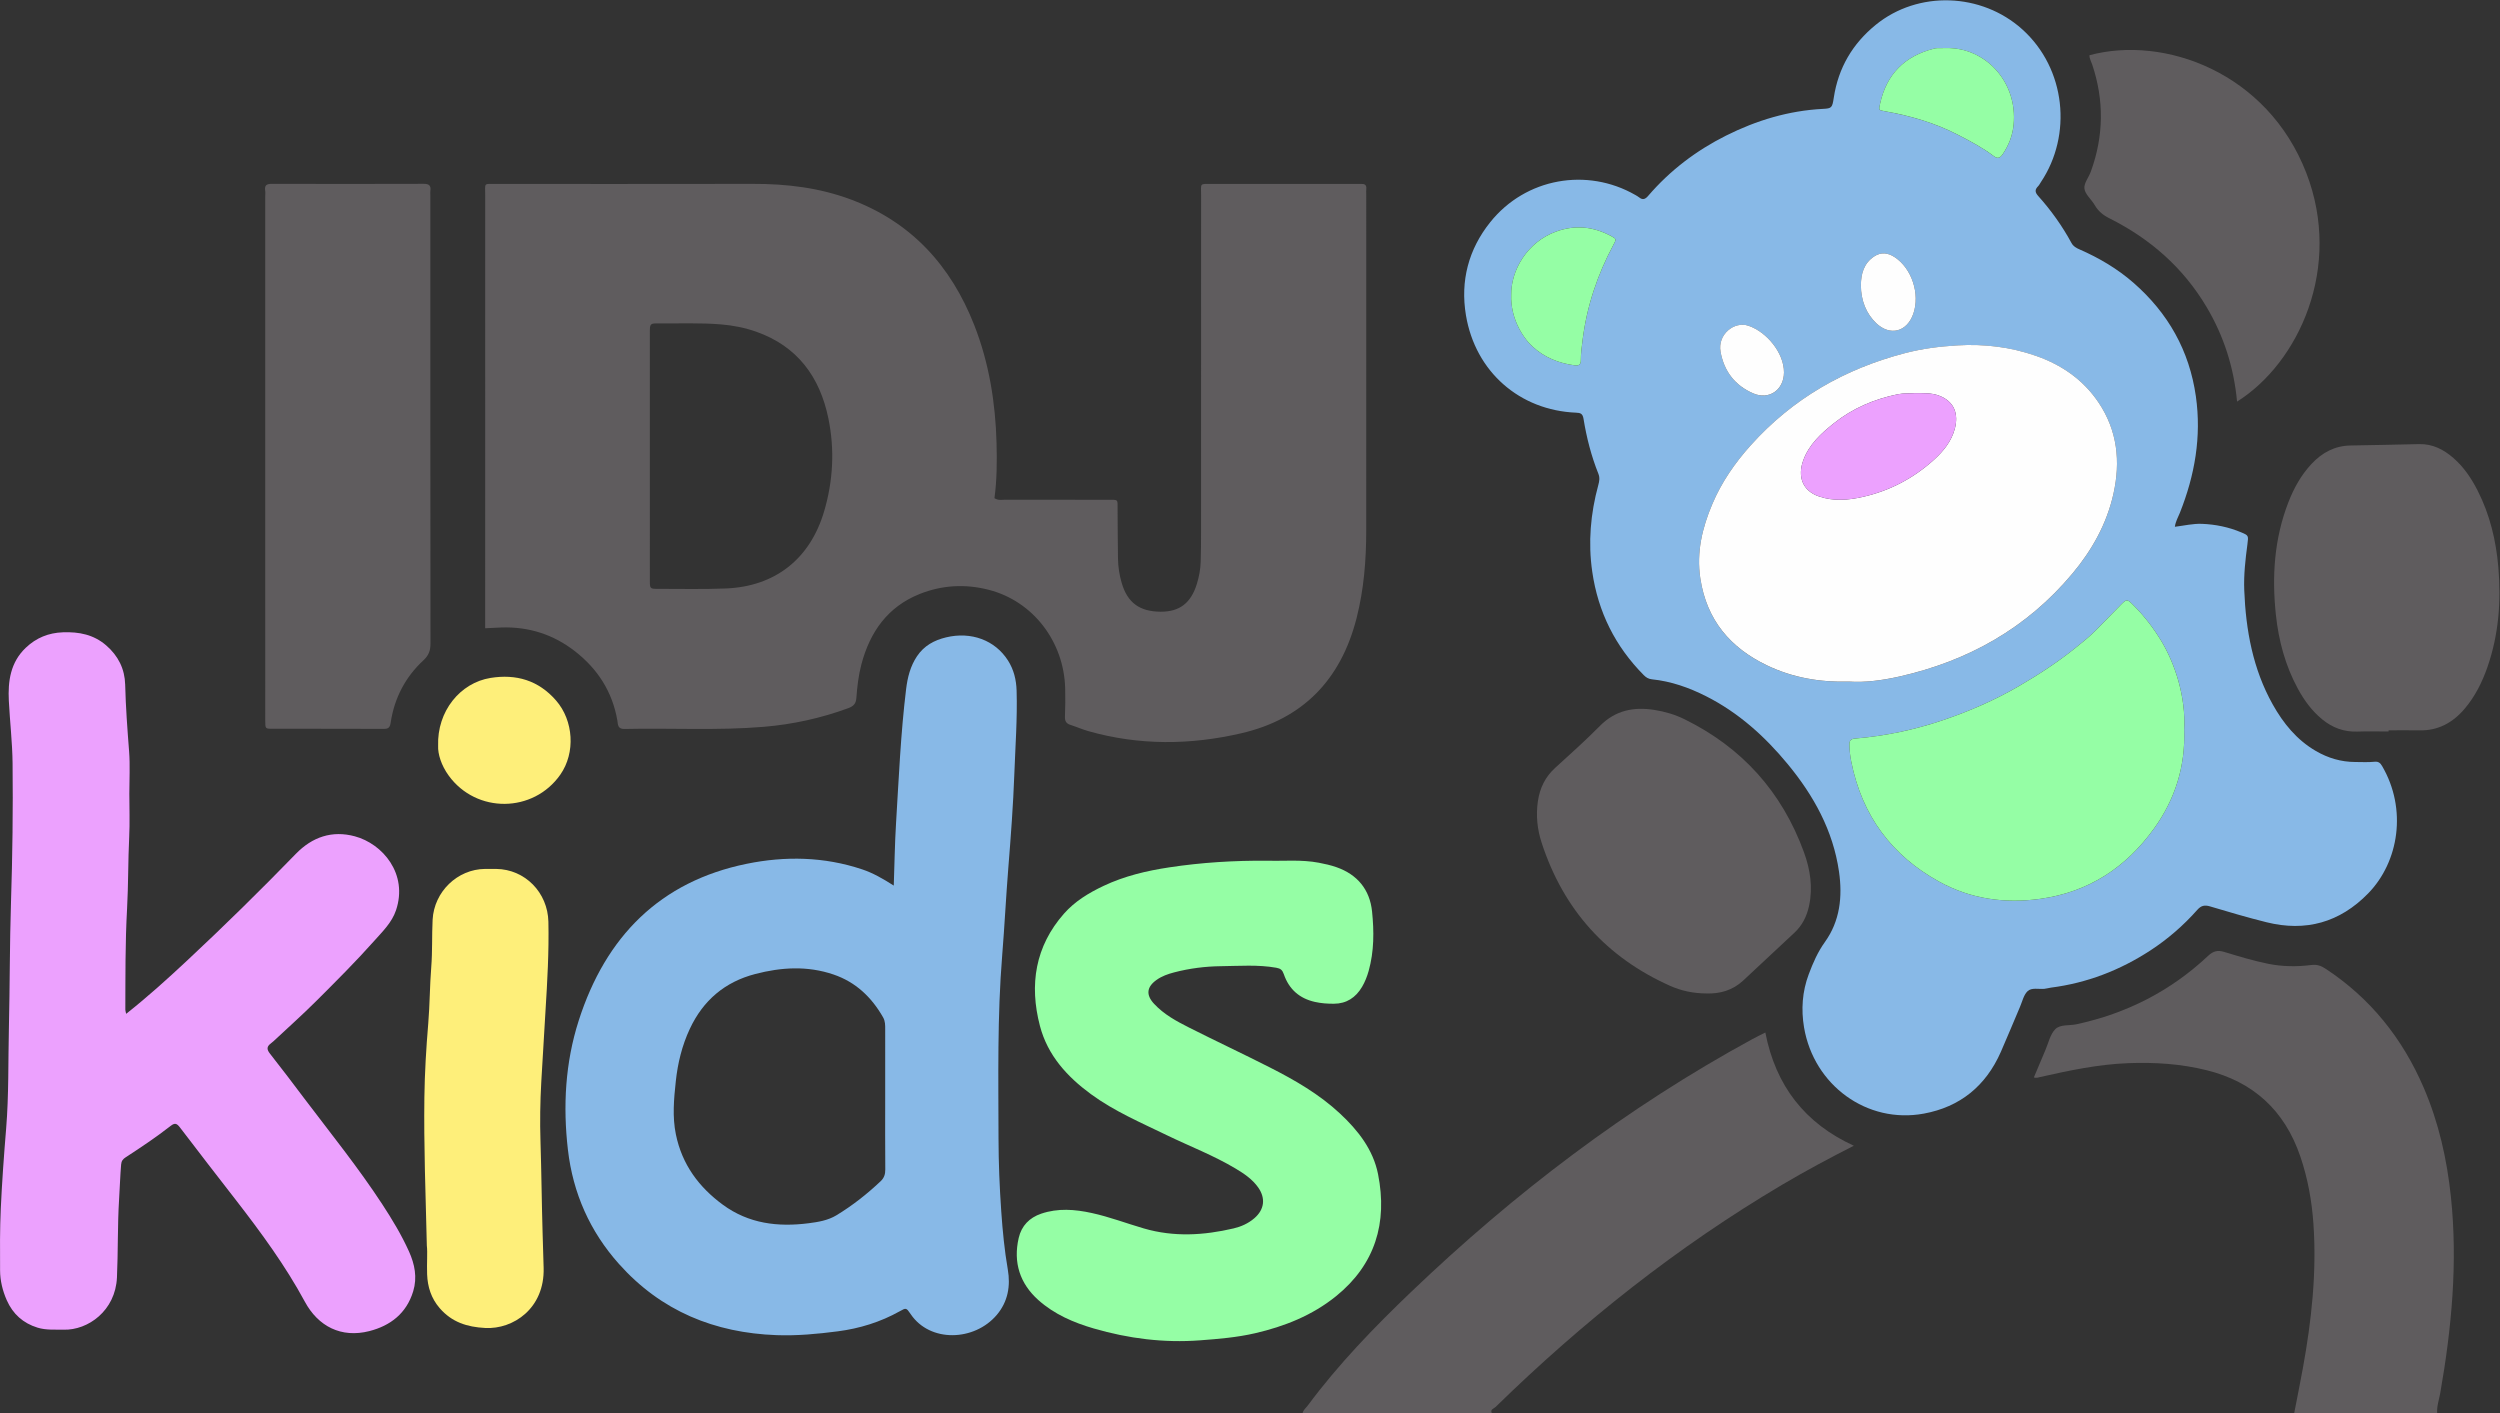 <svg version="1.1" viewBox="0 0 728.66 411.97" xmlns="http://www.w3.org/2000/svg">
 <rect x="0" y="0" width="728.66" height="411.97" fill="#333333" stroke="none"/>
 <defs>
  <clipPath id="a">
   <path d="M 0,308.987 H 639.656 V 0 H 0 Z"/>
  </clipPath>
 </defs>
 <g transform="matrix(1.333 0 0 -1.333 0 411.97)">
  <g clip-path="url(#a)">
   <g transform="translate(501.62,-2e-4)">
    <path d="m0 0c0.64 3.306 1.31 6.605 1.912 9.917 1.895 10.419 3.044 20.898 2.307 31.516-0.35 5.032-1.232 9.957-2.862 14.744-3.453 10.137-10.335 16.354-20.494 18.875-5.652 1.404-11.392 1.763-17.19 1.538-6.504-0.253-12.836-1.595-19.159-3.019-0.41-0.092-0.801-0.277-1.43-0.109 0.845 2.008 1.667 3.997 2.519 5.973 0.677 1.575 1.06 3.478 2.183 4.601 1.072 1.072 3.049 0.724 4.614 1.061 10.915 2.344 20.575 7.24 28.79 14.963 1.142 1.073 2.105 1.284 3.525 0.852 3.164-0.963 6.333-1.925 9.578-2.587 3.142-0.64 6.314-0.666 9.462-0.27 1.255 0.157 2.152-0.178 3.124-0.817 9.762-6.422 16.796-15.188 21.447-25.994 3.284-7.626 5.088-15.639 5.954-23.903 1.513-14.434 0.154-28.695-2.337-42.899-0.257-1.473-0.798-2.906-0.669-4.442z" fill="#5f5c5e"/>
   </g>
   <g transform="translate(284.81,-2e-4)">
    <path d="m0 0c0.119 0.761 0.732 1.189 1.147 1.747 6.701 9.025 14.462 17.052 22.536 24.777 22.599 21.624 47.237 40.389 74.615 55.296 0.916 0.499 1.857 0.952 2.886 1.476 2.277-11.675 8.659-19.87 19.348-24.756-5.428-2.767-10.578-5.521-15.612-8.498-22.899-13.541-43.644-29.982-62.734-48.64-0.34-0.333-1.285-0.51-0.768-1.402z" fill="#5f5c5e"/>
   </g>
   <g transform="translate(406.89,246.66)">
    <path d="m0 0c0.013-3.325 1.183-6.215 3.36-8.278 3.029-2.87 6.734-1.91 8.113 2.102 1.479 4.301-0.338 9.864-4.077 12.335-1.453 0.961-2.975 1.189-4.532 0.14-2.236-1.507-2.841-3.76-2.864-6.299m-16.816-19.067c0.034 4.245-3.731 8.854-7.765 10.232-3.074 1.05-6.782-1.869-6.106-5.67 0.769-4.323 3.201-7.432 7.191-9.138 3.43-1.468 6.649 0.78 6.68 4.576m35.446 70.94c-0.632 0-1.265 0.013-1.897-7e-3 -0.277-9e-3 -0.557-0.064-0.828-0.134-6.296-1.606-10.309-5.526-11.724-12.072-0.298-1.377-0.285-1.356 1.043-1.59 5.548-0.984 10.917-2.534 15.971-5.142 2.7-1.393 5.377-2.805 7.817-4.643 0.844-0.637 1.376-0.535 2.024 0.428 1.312 1.949 2.127 4.091 2.351 6.371 0.932 9.496-6.291 16.999-14.757 16.789m-95.087-54.053c-0.151-4.651 2.183-8.902 4.626-11.17 2.625-2.436 5.797-3.686 9.294-4.144 0.911-0.119 1.31 0.214 1.304 1.157-9e-3 1.434 0.19 2.845 0.366 4.271 0.914 7.43 3.24 14.362 6.747 20.909 0.672 1.253 0.694 1.302-0.525 1.951-3.862 2.062-7.832 2.482-12.007 0.965-6.296-2.287-9.911-8.457-9.805-13.939m147.14-95.001c0.415 7.181-2.02 14.505-5.033 19.476-1.748 2.884-3.791 5.517-6.171 7.876-1.286 1.273-1.374 1.262-2.708-0.089-1.751-1.772-3.494-3.553-5.231-5.34-1.439-1.48-3.056-2.751-4.655-4.037-3.927-3.159-8.124-5.89-12.475-8.414-5.223-3.031-10.719-5.41-16.39-7.338-6.272-2.132-12.729-3.5-19.331-4.051-0.914-0.076-1.218-0.484-1.201-1.359 0.025-1.223 0.156-2.414 0.394-3.623 2.345-11.896 8.913-20.64 19.266-26.323 6.865-3.769 14.301-4.818 22.073-3.739 10.508 1.46 18.707 6.805 24.879 15.379 4.578 6.359 6.886 13.595 6.583 21.582m-73.215 10.534c3.402-0.229 7.18 0.259 10.879 1.092 14.993 3.37 27.878 10.521 37.929 22.559 4.252 5.092 7.461 10.795 8.938 17.373 1.591 7.09 0.874 13.859-3.239 19.985-3.386 5.042-8.14 8.28-13.739 10.229-5.563 1.937-11.284 2.626-17.179 2.272-3.878-0.232-7.694-0.719-11.437-1.697-13.111-3.425-24.492-9.879-33.706-20.145-3.455-3.849-6.367-8.046-8.397-12.832-2.203-5.194-3.501-10.542-2.621-16.307 1.392-9.126 6.606-15.16 14.534-18.966 5.555-2.666 11.481-3.747 18.038-3.563m71.184 33.86c2.053 0.25 3.957 0.72 5.926 0.642 2.978-0.119 5.847-0.707 8.598-1.867 1.573-0.662 1.594-0.69 1.343-2.575-0.445-3.338-0.828-6.685-0.696-10.058 0.341-8.763 1.892-17.233 6.209-24.959 2.328-4.164 5.265-7.774 9.436-10.201 2.684-1.563 5.535-2.403 8.622-2.414 1.407-4e-3 2.826-0.088 4.221 0.054 0.885 0.091 1.274-0.29 1.662-0.953 5.482-9.388 3.685-20.913-3.052-27.827-6.229-6.393-13.69-8.434-22.218-6.316-4.158 1.033-8.275 2.248-12.384 3.476-1.161 0.347-1.933 0.173-2.751-0.749-3.031-3.417-6.438-6.384-10.256-8.877-6.677-4.356-13.899-7.136-21.768-8.143-0.484-0.063-0.959-0.223-1.445-0.263-1.242-0.102-2.758 0.32-3.64-0.505-0.858-0.803-1.162-2.242-1.667-3.422-1.407-3.284-2.752-6.597-4.194-9.866-3.303-7.486-8.944-12.032-16.84-13.49-12.423-2.293-24.028 6.195-26.182 18.81-0.672 3.938-0.401 7.881 1.02 11.66 0.927 2.469 1.959 4.857 3.528 7.041 3.31 4.603 3.879 9.908 3.087 15.403-1.301 9.026-5.561 16.651-11.201 23.495-5.016 6.086-10.811 11.293-17.873 14.858-3.741 1.89-7.646 3.263-11.819 3.692-0.775 0.08-1.288 0.403-1.805 0.925-6.207 6.261-9.981 13.78-11.254 22.601-0.927 6.413-0.375 12.72 1.32 18.939 0.234 0.855 0.369 1.61 0.019 2.485-1.545 3.864-2.58 7.887-3.243 11.994-0.188 1.169-0.668 1.32-1.641 1.359-12.277 0.5-21.998 8.896-24.07 21.285-1.256 7.509 0.552 14.429 5.317 20.373 7.77 9.693 21.177 11.975 31.679 5.965 0.305-0.176 0.621-0.347 0.896-0.567 0.785-0.628 1.343-0.358 1.945 0.343 4.792 5.581 10.531 9.923 17.033 13.18 6.681 3.347 13.719 5.464 21.202 5.846 1.884 0.098 2.021 0.224 2.354 2.429 0.99 6.557 4.127 11.834 9.169 15.942 9.284 7.563 23.145 7.033 32.053-0.986 9.56-8.607 10.943-23.135 4.066-33.398-0.198-0.296-0.354-0.635-0.598-0.884-0.729-0.74-0.748-1.305 0.013-2.154 2.808-3.13 5.253-6.551 7.272-10.27 0.413-0.763 1.043-1.092 1.766-1.407 4.291-1.877 8.305-4.24 11.853-7.351 7.484-6.562 12.158-14.75 13.581-24.787 1.252-8.832-0.242-17.264-3.496-25.45-0.383-0.965-0.946-1.874-1.097-3.058" fill="#88b9e7"/>
   </g>
   <g transform="translate(142.09,209.43)">
    <path d="m0 0c0-9.096-4e-3 -18.191 3e-3 -27.287 1e-3 -1.822 0.023-1.845 1.806-1.843 4.933 5e-3 9.872-0.116 14.798 0.083 10.782 0.432 18.429 6.45 21.504 16.875 1.965 6.66 2.327 13.479 0.933 20.285-1.878 9.176-6.852 15.827-15.76 18.974-2.511 0.887-5.107 1.393-7.763 1.611-4.486 0.366-8.979 0.178-13.469 0.217-2.037 0.017-2.05-0.013-2.051-2.079-5e-3 -8.945-2e-3 -17.891-1e-3 -26.836m-36.006-37.744v2.439c0 30.745-5e-3 61.49 6e-3 92.235 1e-3 2.849-0.422 2.47 2.466 2.472 18.704 0.012 37.408-0.024 56.111 0.02 7.348 0.018 14.547-0.846 21.465-3.449 13.1-4.928 21.795-14.406 26.912-27.489 3.229-8.257 4.616-16.896 4.855-25.743 0.108-4.049 0.076-8.1-0.457-12.046 0.846-0.544 1.602-0.335 2.317-0.336 7.438-0.018 14.875-6e-3 22.312-0.013 2.587-3e-3 2.272 0.226 2.292-2.242 0.028-3.533 0.034-7.065 0.087-10.598 0.027-1.808 0.301-3.59 0.807-5.328 1.262-4.326 3.906-6.28 8.52-6.305 4.145-0.022 6.635 1.891 7.927 6.096 0.487 1.585 0.785 3.211 0.833 4.868 0.062 2.103 0.079 4.209 0.079 6.312 6e-3 24.581-1e-3 49.163 0.01 73.745 1e-3 2.798-0.425 2.507 2.458 2.51 10.383 0.01 20.766 4e-3 31.149 3e-3 0.441 0 0.884-0.018 1.325 4e-3 0.782 0.039 1.296-0.172 1.184-1.124-0.045-0.37-7e-3 -0.751-7e-3 -1.126 0-24.507 6e-3 -49.013-3e-3 -73.519-3e-3 -6.479-0.507-12.904-2.12-19.205-3.467-13.546-11.823-22.045-25.21-25.146-11.151-2.583-22.323-2.685-33.418 0.469-1.342 0.382-2.631 0.952-3.962 1.379-0.931 0.298-1.205 0.872-1.164 1.846 0.084 2.026 0.097 4.059 0.048 6.087-0.245 10.262-7.019 19.081-16.666 21.579-5.127 1.328-10.24 1.062-15.177-0.916-6.93-2.777-10.834-8.237-12.718-15.39-0.632-2.401-0.919-4.869-1.097-7.34-0.089-1.238-0.634-1.803-1.747-2.213-5.99-2.204-12.157-3.556-18.489-4.087-10.145-0.851-20.315-0.239-30.47-0.469-1.542-0.035-1.405 1.008-1.554 1.864-1.098 6.31-4.325 11.269-9.247 15.109-4.731 3.692-10.12 5.404-16.077 5.217-1.098-0.035-2.196-0.103-3.58-0.17" fill="#5f5c5e"/>
   </g>
   <g transform="translate(193.55,68.674)">
    <path d="m0 0c0 5.108-2e-3 10.217 1e-3 15.326 1e-3 0.901 0.016 1.776-0.462 2.611-2.535 4.435-5.999 7.719-10.844 9.367-5.701 1.938-11.412 1.597-17.124 0.103-6.593-1.724-11.359-5.716-14.299-12.006-1.696-3.63-2.631-7.47-3.056-11.428-0.415-3.861-0.778-7.741 0.014-11.619 1.347-6.598 5.041-11.559 10.296-15.409 5.644-4.135 12.033-4.887 18.714-4.032 2.105 0.268 4.242 0.617 6.104 1.747 3.482 2.115 6.681 4.625 9.656 7.439 0.766 0.726 1.03 1.518 1.021 2.574-0.046 5.108-0.021 10.218-0.021 15.327m1.875 46.742c0.17 4.841 0.229 9.263 0.5 13.672 0.601 9.779 1.011 19.576 2.202 29.308 0.311 2.539 0.921 4.994 2.375 7.164 1.548 2.309 3.751 3.502 6.34 4.128 5.497 1.331 10.733-0.604 13.565-5.065 1.27-2 1.809-4.219 1.878-6.599 0.179-6.082-0.277-12.149-0.498-18.217-0.249-6.801-0.76-13.596-1.305-20.382-0.516-6.413-0.828-12.842-1.349-19.251-1.083-13.34-0.828-26.696-0.804-40.05 0.01-5.318 0.23-10.646 0.599-15.951 0.295-4.243 0.703-8.485 1.431-12.693 0.621-3.597 0.043-7.028-2.402-9.923-4.861-5.759-14.589-6.144-18.842 0.17-0.961 1.426-1.011 1.384-2.379 0.618-4.237-2.371-8.777-3.769-13.557-4.391-4.443-0.578-8.903-0.996-13.385-0.833-13.518 0.492-25.24 5.236-34.466 15.578-6.315 7.078-10.048 15.426-11.152 24.957-1.107 9.571-0.579 19.057 2.356 28.226 5.898 18.428 17.814 30.432 36.729 34.299 8.431 1.723 16.927 1.563 25.233-1.207 2.381-0.794 4.539-2.034 6.931-3.558" fill="#88b9e7"/>
   </g>
   <g transform="translate(27.583,87.375)">
    <path d="m0 0c4.806 3.804 9.137 7.735 13.412 11.728 8.086 7.552 15.981 15.312 23.697 23.26 3.581 3.689 7.923 5.166 12.878 3.834 6.127-1.646 11.689-8.242 9.018-16.174-0.907-2.694-2.938-4.639-4.762-6.69-4.059-4.564-8.381-8.867-12.696-13.173-2.993-2.986-6.151-5.799-9.239-8.687-0.216-0.202-0.442-0.396-0.679-0.573-0.891-0.666-0.928-1.284-0.194-2.212 2.584-3.266 5.085-6.6 7.598-9.923 5.747-7.598 11.73-15.015 16.957-23.009 2.164-3.311 4.21-6.693 5.845-10.317 1.267-2.806 1.846-5.7 0.931-8.722-1.469-4.849-4.989-7.527-9.578-8.707-6.151-1.581-11.204 1.038-14.103 6.404-4.273 7.912-9.566 15.11-15.036 22.181-4.097 5.295-8.215 10.573-12.26 15.908-0.683 0.9-1.104 1.115-2.057 0.372-3.158-2.458-6.476-4.69-9.829-6.862-0.598-0.387-0.938-0.791-1.003-1.583-0.209-2.538-0.285-5.08-0.445-7.617-0.356-5.695-0.205-11.402-0.466-17.091-0.332-7.258-6.306-11.546-11.666-11.409-1.903 0.049-3.808-0.132-5.691 0.447-3.155 0.972-5.399 2.972-6.739 6.005-0.914 2.065-1.448 4.269-1.46 6.53-0.026 4.507-0.049 9.02 0.157 13.52 0.265 5.825 0.69 11.645 1.168 17.456 0.603 7.341 0.431 14.695 0.605 22.044 0.215 9.155 0.164 18.317 0.458 27.466 0.326 10.135 0.456 20.267 0.346 30.4-0.05 4.556-0.589 9.105-0.82 13.662-0.217 4.313 0.369 8.389 3.688 11.562 2.306 2.203 5.011 3.283 8.154 3.396 3.484 0.127 6.705-0.484 9.459-2.875 2.611-2.268 4.055-5.125 4.14-8.592 0.119-4.869 0.482-9.713 0.856-14.565 0.237-3.06 0.049-6.154 0.05-9.232 1e-3 -3.157 0.126-6.322-0.028-9.472-0.258-5.244-0.177-10.502-0.467-15.737-0.409-7.353-0.349-14.703-0.378-22.057-1e-3 -0.203 0.079-0.407 0.179-0.896" fill="#eca1fe"/>
   </g>
   <g transform="translate(277.34,120.86)">
    <path d="m0 0c3.285-0.114 7.191 0.292 11.058-0.449 1.3-0.25 2.586-0.535 3.838-0.975 4.551-1.599 7.277-4.882 7.77-9.693 0.442-4.314 0.456-8.691-0.739-12.956-0.346-1.239-0.809-2.425-1.451-3.514-1.385-2.348-3.407-3.676-6.157-3.686-1.395-6e-3 -2.766 0.085-4.15 0.396-3.386 0.759-5.664 2.767-6.798 6.062-0.315 0.915-0.702 1.244-1.653 1.413-4.027 0.711-8.072 0.382-12.105 0.337-3.444-0.039-6.869-0.477-10.226-1.354-1.362-0.356-2.672-0.813-3.834-1.639-2.179-1.546-2.365-3.279-0.552-5.233 2.167-2.333 4.914-3.81 7.675-5.204 5.861-2.958 11.807-5.741 17.66-8.715 5.469-2.778 10.784-5.841 15.331-10.084 3.919-3.658 7.238-7.858 8.309-13.252 2.114-10.653-0.653-19.769-9.174-26.663-5.221-4.225-11.3-6.626-17.743-8.116-3.942-0.911-7.948-1.238-11.981-1.543-7.937-0.601-15.661 0.38-23.255 2.588-4.402 1.28-8.628 3.092-12.119 6.21-4.037 3.608-5.537 8.2-4.306 13.573 0.614 2.68 2.352 4.443 4.914 5.317 3.673 1.252 7.362 0.958 11.071 0.148 3.886-0.85 7.603-2.275 11.414-3.382 6.542-1.9 13.056-1.515 19.574 0.012 1.656 0.388 3.212 1.08 4.536 2.212 2.218 1.898 2.539 4.376 0.846 6.764-1.277 1.803-3.077 3.006-4.913 4.105-4.826 2.89-10.074 4.887-15.112 7.333-5.636 2.738-11.429 5.206-16.53 8.945-5.182 3.798-9.464 8.458-11.155 14.916-2.368 9.037-1.022 17.421 5.255 24.551 2.378 2.7 5.439 4.549 8.669 6.076 4.575 2.161 9.421 3.302 14.374 4.049 6.981 1.053 14.002 1.513 21.659 1.451" fill="#95fea5"/>
   </g>
   <g transform="translate(57.993,209.44)">
    <path d="m0 0v56.592c0 0.451 0.057 0.911-0.011 1.351-0.195 1.276 0.445 1.477 1.518 1.474 11.043-0.028 22.087-0.032 33.13 4e-3 1.15 3e-3 1.646-0.346 1.471-1.537-0.043-0.295-6e-3 -0.601-6e-3 -0.902 0-32.692-0.01-65.386 0.031-98.078 2e-3 -1.547-0.384-2.596-1.541-3.666-3.943-3.649-6.349-8.231-7.162-13.614-0.157-1.035-0.454-1.385-1.494-1.381-8.171 0.039-16.344 0.014-24.516 0.029-1.391 2e-3 -1.414 0.048-1.416 1.782-8e-3 10.297-4e-3 20.593-4e-3 30.89v27.056" fill="#5f5c5e"/>
   </g>
   <g transform="translate(373.19,91.832)">
    <path d="m0 0c-2.964 9e-3 -5.586 0.581-8.048 1.682-13.84 6.192-23.257 16.575-28.044 31.23-0.963 2.945-1.297 6.011-0.829 9.147 0.432 2.89 1.611 5.295 3.759 7.256 3.308 3.019 6.655 6.002 9.803 9.189 3.385 3.428 7.394 4.194 11.863 3.5 2.305-0.357 4.548-1.018 6.644-2.05 12.493-6.148 21.278-15.814 26.113-29.1 1.359-3.733 1.968-7.638 1.118-11.646-0.491-2.313-1.487-4.321-3.213-5.93-3.743-3.491-7.477-6.994-11.226-10.478-2.322-2.157-5.127-2.885-7.94-2.8" fill="#5f5c5e"/>
   </g>
   <g transform="translate(522.27,149.11)">
    <path d="m0 0c-2.253 0-4.508 0.071-6.757-0.017-2.963-0.116-5.524 0.829-7.804 2.709-2.227 1.838-3.896 4.13-5.274 6.663-2.74 5.038-4.202 10.486-4.808 16.17-0.894 8.391-0.354 16.642 2.729 24.584 1.202 3.097 2.786 5.962 5.055 8.388 2.331 2.495 5.109 3.988 8.564 4.039 4.999 0.074 9.997 0.197 14.995 0.302 2.907 0.061 5.321-1.16 7.468-3.032 2.284-1.993 3.953-4.47 5.324-7.17 2.66-5.245 4.008-10.88 4.507-16.713 0.638-7.443 0.082-14.786-2.399-21.887-1.144-3.269-2.672-6.325-4.903-8.981-2.613-3.112-5.834-4.888-9.938-4.808-2.253 0.045-4.506 8e-3 -6.759 8e-3z" fill="#5f5c5e"/>
   </g>
   <g transform="translate(489.14,221.24)">
    <path d="m0 0c-0.706 7.564-2.93 14.386-6.662 20.68-5.143 8.673-12.403 14.969-21.251 19.403-1.393 0.698-2.442 1.557-3.223 2.905-0.711 1.232-2.064 2.301-2.237 3.569-0.158 1.156 0.935 2.465 1.397 3.736 2.829 7.762 2.931 15.566 0.305 23.408-0.225 0.669-0.616 1.293-0.607 2.034 16.326 4.424 38.939-3.747 47.438-25.788 7.925-20.547-1.619-41.417-15.16-49.947" fill="#5f5c5e"/>
   </g>
   <g transform="translate(93.33,36.662)">
    <path d="m0 0c-0.276 11.467-0.678 21.967-0.538 32.474 0.073 5.39 0.398 10.763 0.847 16.135 0.342 4.101 0.329 8.232 0.656 12.334 0.274 3.446 0.122 6.894 0.297 10.332 0.316 6.16 5.444 11.073 11.462 11.124 0.809 7e-3 1.619 8e-3 2.428 0 6.311-0.069 11.288-5.152 11.426-11.559 0.141-6.531-0.235-13.043-0.638-19.549-0.319-5.152-0.628-10.302-0.917-15.455-0.243-4.354-0.312-8.703-0.173-13.039 0.212-6.672 0.261-13.344 0.461-20.013 0.075-2.539 0.157-5.085 0.226-7.629 0.239-8.87-6.669-13.452-12.766-13.132-3.974 0.209-7.303 1.263-9.967 4.342-1.843 2.13-2.641 4.63-2.744 7.398-0.089 2.399 0.118 4.806-0.06 6.237" fill="#feef7a"/>
   </g>
   <g transform="translate(95.799,145.98)">
    <path d="m0 0c-0.259 7.559 4.826 13.783 11.466 14.845 5.559 0.889 10.448-0.484 14.324-4.941 3.827-4.401 4.278-11.426 0.925-16.21-5.902-8.424-18.342-8.533-24.395-0.221-1.637 2.248-2.408 4.766-2.32 6.527" fill="#feef7a"/>
   </g>
   <g transform="translate(418.75,223.1)">
    <path d="m0 0c-1.168-0.106-2.492 0.022-3.827-0.255-5.104-1.061-9.815-3.051-13.915-6.319-2.766-2.205-5.434-4.604-6.718-8.113-1.286-3.511-0.205-6.663 3.44-7.905 3.207-1.093 6.374-0.818 9.541-0.107 5.875 1.318 11.093 4.056 15.586 8.118 2.053 1.856 3.844 4.039 4.579 6.83 0.797 3.029 0.023 5.918-3.531 7.223-1.64 0.603-3.317 0.495-5.155 0.528m-14.392-63.077c-6.556-0.184-12.482 0.896-18.038 3.562-7.927 3.807-13.141 9.841-14.534 18.967-0.88 5.765 0.419 11.113 2.621 16.307 2.03 4.785 4.943 8.983 8.398 12.832 9.214 10.266 20.594 16.72 33.706 20.144 3.743 0.978 7.558 1.466 11.436 1.698 5.896 0.354 11.616-0.335 17.18-2.272 5.599-1.95 10.352-5.187 13.738-10.229 4.114-6.126 4.83-12.895 3.239-19.985-1.476-6.578-4.685-12.281-8.937-17.373-10.052-12.038-22.937-19.189-37.93-22.559-3.698-0.833-7.476-1.321-10.879-1.092" fill="#fefefe"/>
   </g>
   <g transform="translate(477.57,149.48)">
    <path d="m0 0c0.305-7.987-2.004-15.223-6.582-21.582-6.172-8.574-14.371-13.919-24.879-15.378-7.771-1.08-15.208-0.031-22.072 3.738-10.354 5.683-16.922 14.428-19.267 26.324-0.238 1.208-0.369 2.399-0.393 3.623-0.018 0.874 0.287 1.282 1.2 1.358 6.602 0.551 13.059 1.919 19.331 4.051 5.672 1.928 11.167 4.307 16.391 7.338 4.35 2.524 8.547 5.255 12.474 8.414 1.6 1.286 3.216 2.557 4.655 4.037 1.738 1.787 3.48 3.568 5.231 5.34 1.335 1.351 1.423 1.362 2.708 0.09 2.381-2.359 4.424-4.993 6.172-7.877 3.012-4.971 5.447-12.294 5.031-19.476" fill="#95fea5"/>
   </g>
   <g transform="translate(330.43,244.48)">
    <path d="m0 0c-0.105 5.482 3.509 11.652 9.805 13.939 4.175 1.517 8.145 1.097 12.007-0.964 1.219-0.65 1.197-0.699 0.525-1.952-3.507-6.546-5.833-13.479-6.747-20.909-0.176-1.426-0.375-2.837-0.366-4.271 6e-3 -0.943-0.393-1.276-1.304-1.157-3.497 0.459-6.669 1.708-9.294 4.145-2.443 2.268-4.777 6.519-4.626 11.169" fill="#95fea5"/>
   </g>
   <g transform="translate(425.52,298.54)">
    <path d="m0 0c8.466 0.21 15.689-7.292 14.757-16.789-0.224-2.279-1.039-4.422-2.351-6.37-0.648-0.964-1.179-1.065-2.024-0.429-2.44 1.838-5.117 3.251-7.817 4.643-5.054 2.608-10.422 4.158-15.971 5.142-1.328 0.235-1.341 0.214-1.043 1.591 1.415 6.545 5.428 10.466 11.724 12.072 0.271 0.07 0.551 0.125 0.829 0.134 0.631 0.019 1.264 6e-3 1.896 6e-3" fill="#95fea5"/>
   </g>
   <g transform="translate(390.07,227.6)">
    <path d="m0 0c-0.03-3.796-3.25-6.044-6.68-4.576-3.99 1.706-6.422 4.815-7.191 9.138-0.676 3.801 3.032 6.72 6.106 5.669 4.035-1.377 7.799-5.986 7.765-10.231" fill="#fefefe"/>
   </g>
   <g transform="translate(406.89,246.66)">
    <path d="m0 0c0.023 2.539 0.628 4.792 2.864 6.299 1.557 1.049 3.079 0.821 4.532-0.14 3.739-2.471 5.556-8.034 4.077-12.335-1.379-4.012-5.084-4.972-8.113-2.102-2.177 2.063-3.347 4.953-3.36 8.278" fill="#fefefe"/>
   </g>
   <g transform="translate(418.75,223.1)">
    <path d="m0 0c1.838-0.033 3.515 0.075 5.155-0.528 3.554-1.305 4.328-4.194 3.531-7.223-0.735-2.791-2.526-4.974-4.579-6.83-4.493-4.062-9.711-6.8-15.586-8.118-3.167-0.711-6.334-0.986-9.541 0.107-3.645 1.242-4.726 4.394-3.44 7.905 1.284 3.509 3.952 5.908 6.718 8.113 4.1 3.268 8.811 5.258 13.915 6.319 1.335 0.277 2.659 0.149 3.827 0.255" fill="#eca1fe"/>
   </g>
  </g>
 </g>
</svg>
